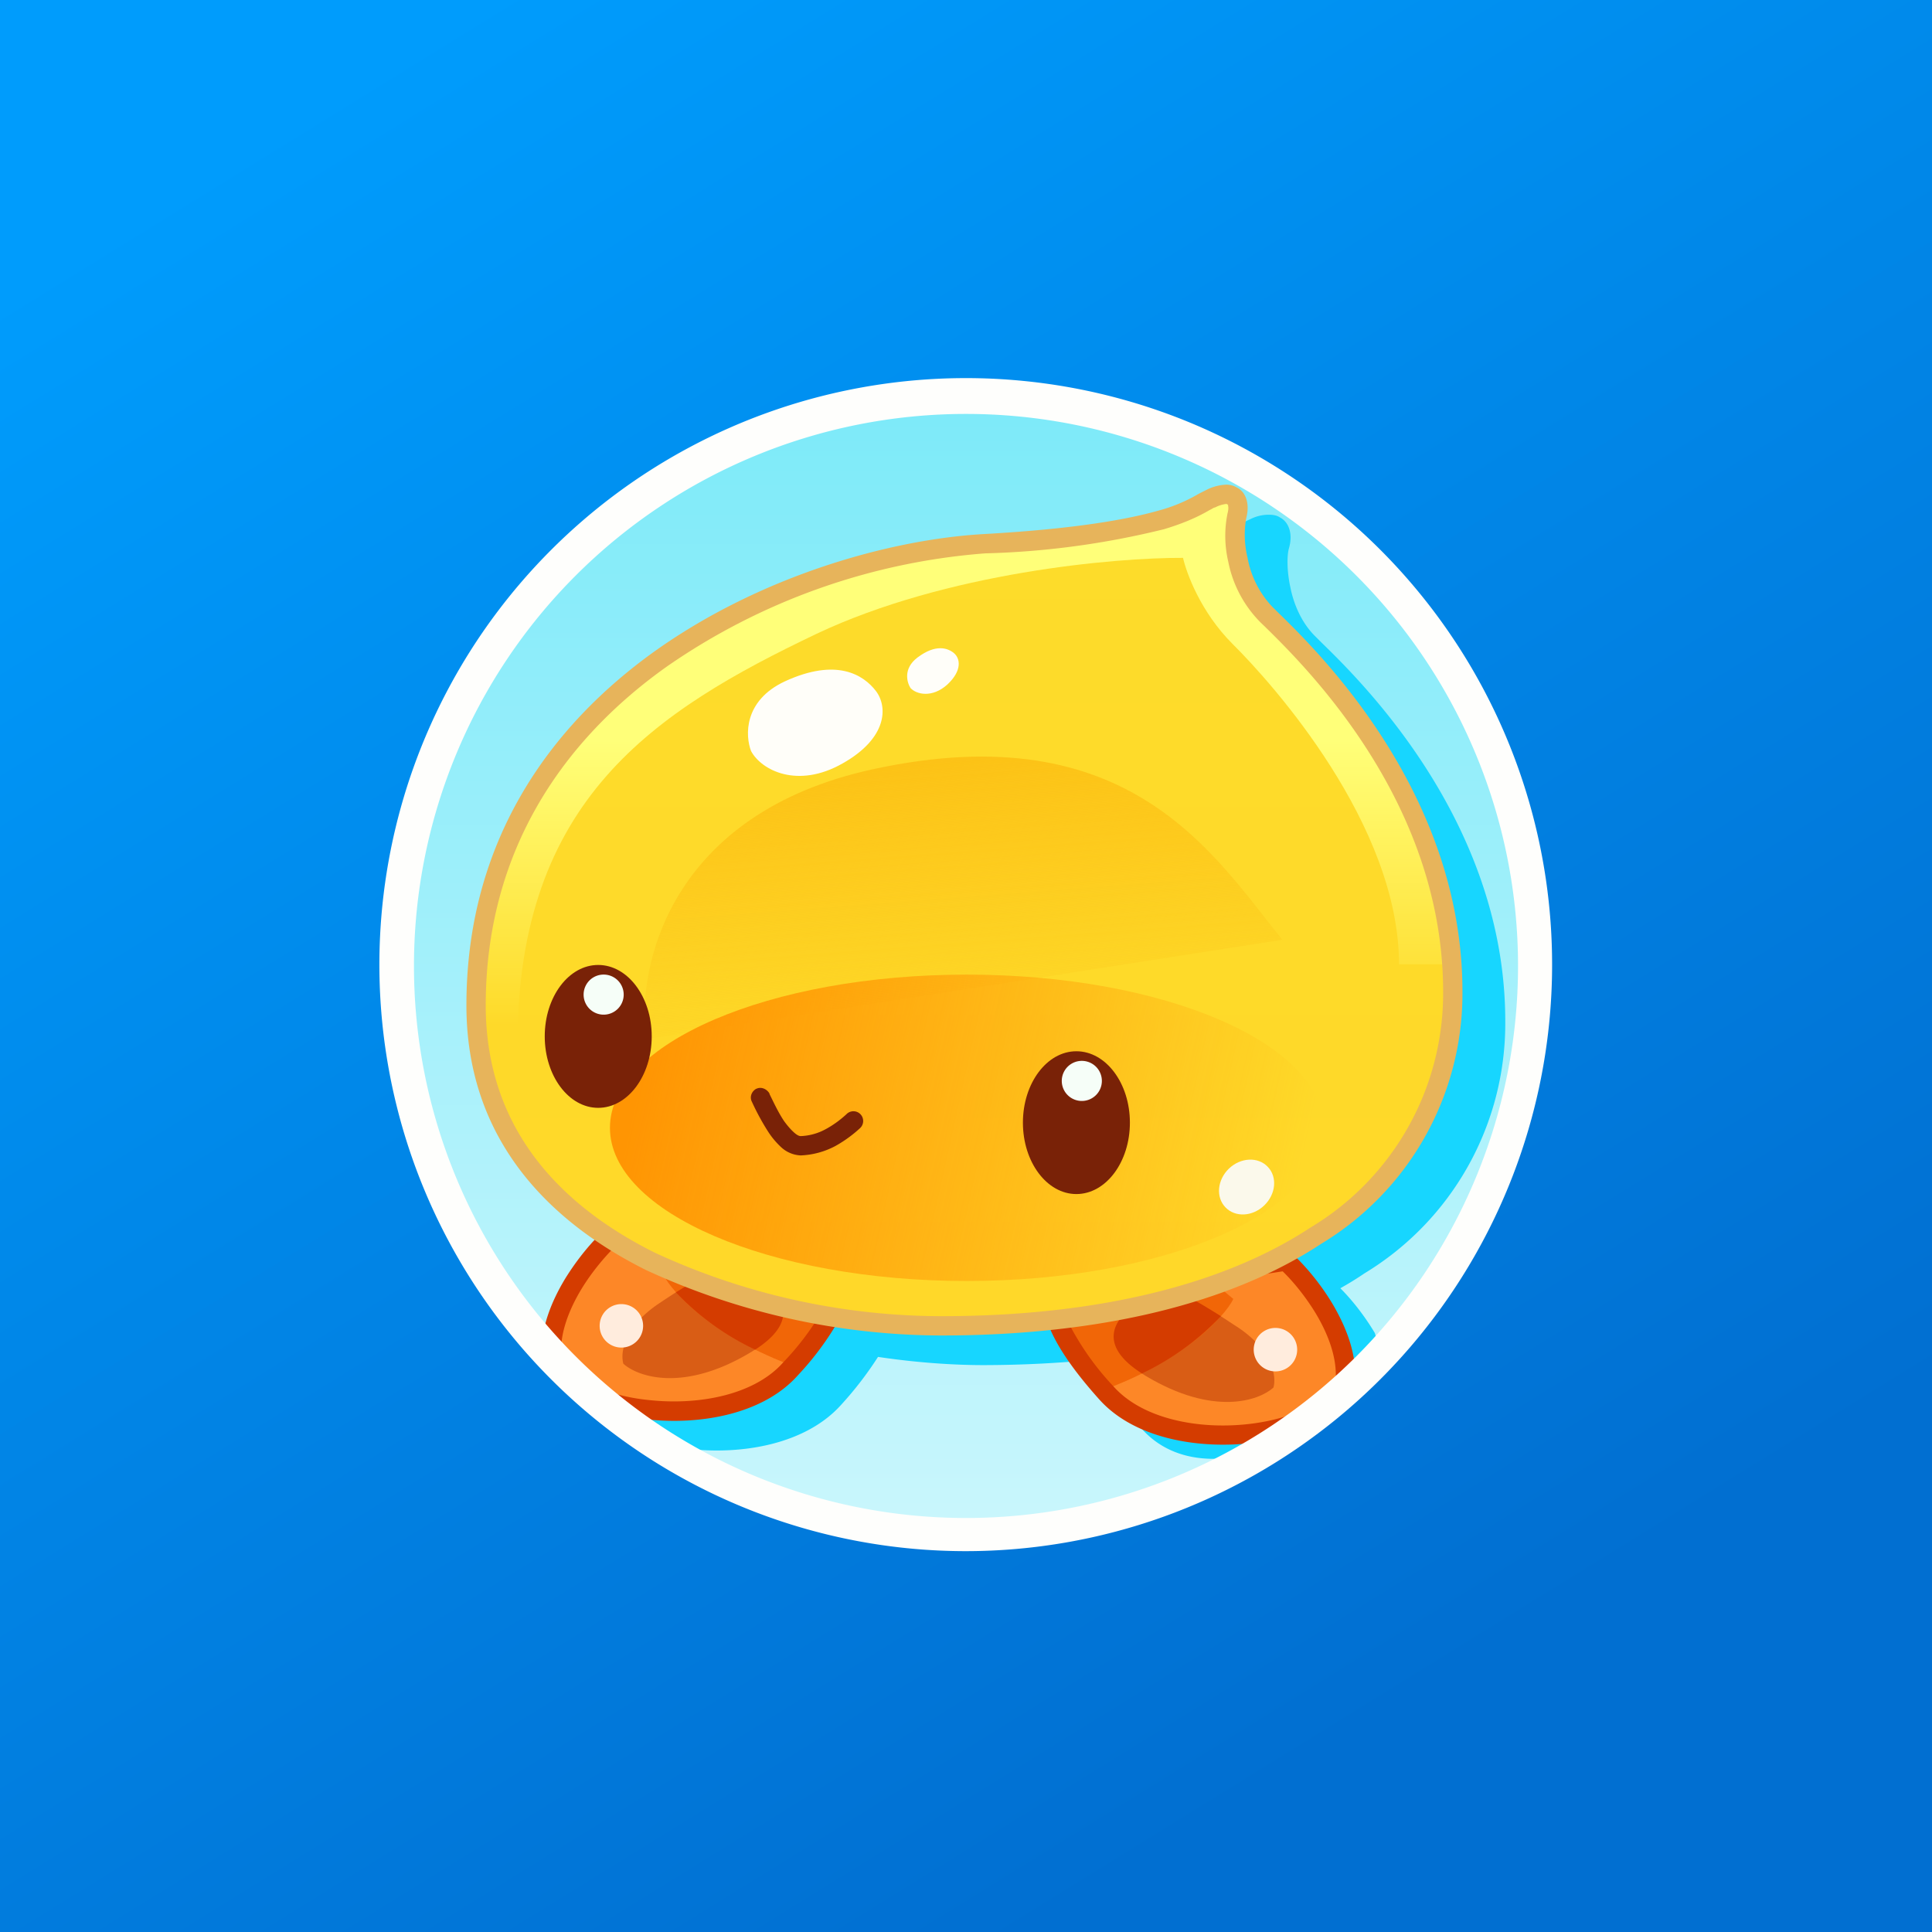 <svg xmlns="http://www.w3.org/2000/svg" width="24" height="24" fill="none" viewBox="0 0 24 24"><rect x="0" y="0" width="24" height="24" fill="#333333" stroke="none"/><g clip-path="url(#a)"><path fill="url(#b)" d="M0 0h24v24H0z"/><path fill="url(#c)" d="M12 18.947A6.964 6.964 0 1 0 12 5.02a6.964 6.964 0 0 0 0 13.928"/><path fill="#17D6FF" d="M15.759 6.394c.042 0 .098.004.141.034.103.052.167.193.111.386-.021.073-.03.257.018.48.042.214.141.446.312.613l.073.073c.506.493 2.285 2.237 2.285 4.705a3.63 3.63 0 0 1-1.749 3.133q-.147.1-.3.185c.129.128.291.325.429.557.257.784-1.946 2.254-2.898 1.187a3.6 3.6 0 0 1-.6-.857q-.643.066-1.358.068c-.377 0-.832-.03-1.316-.102a4.4 4.4 0 0 1-.458.595c-.438.489-1.222.622-1.882.549a2.3 2.3 0 0 1-.878-.257c-.232-.129-.416-.322-.425-.566-.008-.326.129-.651.287-.917.116-.193.253-.365.369-.489a3.4 3.4 0 0 1-1.594-2.914c0-2.031 1.033-3.467 2.353-4.406a8.2 8.2 0 0 1 4.08-1.448c1.144-.065 1.787-.18 2.168-.292.279-.086.403-.154.502-.206q.051-.034.102-.055a.5.5 0 0 1 .228-.056"/><path fill="#FD8727" d="M6.981 16.179c-.145.39-.085.711-.042.827.077.313.587.523 1.414.523.823 0 1.586-.485 1.83-.973.24-.493.283-.725.257-.746-.013-.017-1.86-.326-2.777-.48a2.1 2.1 0 0 0-.686.849z"/><path fill="#D95D15" d="M8.194 16.187c-.454.3-.488.63-.45.754.18.163.75.36 1.586-.145.844-.506.154-.947-.296-1.106a8 8 0 0 0-.84.497"/><path fill="#F16607" d="M9.874 16.976c-1.003-.364-1.517-.909-1.633-1.14l.223-.18 1.877.523c-.15.265-.454.797-.471.797z"/><path fill="#D43C00" d="M9.514 15.943c.257.214.365.501-.133.823a3.3 3.3 0 0 1-.985-.712q.309-.192.484-.282z"/><path fill="#FFECDD" d="M7.719 16.74a.27.27 0 1 0 0-.54.27.27 0 0 0 0 .54"/><path fill="#D43C00" d="m7.551 15.24 3 .467.026.056c.03.056.034.129.021.197a.8.8 0 0 1-.085.266c-.157.313-.36.602-.6.857-.433.489-1.222.622-1.877.549a2.4 2.4 0 0 1-.883-.258c-.232-.128-.416-.32-.424-.565-.009-.326.128-.652.287-.917.163-.266.355-.489.493-.609zm.078.257c-.116.116-.275.3-.408.519-.15.249-.257.527-.252.784.004.12.098.249.3.364.201.112.484.198.792.228.626.068 1.316-.065 1.672-.472q.34-.354.566-.793a.8.8 0 0 0 .064-.205z"/><path fill="#FD8727" d="M16.586 16.474c.146.394.086.716.043.827-.086.313-.588.523-1.415.523s-1.59-.484-1.83-.973c-.24-.493-.283-.724-.261-.745.017-.013 1.86-.326 2.781-.48a2.1 2.1 0 0 1 .677.848z"/><path fill="#D95D15" d="M15.369 16.483c.454.3.488.63.45.754-.18.163-.746.36-1.586-.145-.844-.506-.155-.948.295-1.106.095.043.39.197.84.497"/><path fill="#F16607" d="M13.693 17.272c.998-.36 1.517-.909 1.628-1.136l-.222-.184-1.878.522c.15.266.455.802.472.802z"/><path fill="#D43C00" d="M14.049 16.243c-.258.21-.36.502.137.819.368-.175.7-.416.981-.712a9 9 0 0 0-.48-.283z"/><path fill="#FFECDD" d="M15.844 17.036a.27.27 0 1 1 0-.54.27.27 0 0 1 0 .54"/><path fill="#D43C00" d="m16.016 15.536-3 .471-.03.051a.33.33 0 0 0-.022.198 1 1 0 0 0 .086.265c.094.215.274.493.6.857.433.49 1.221.622 1.881.55.33-.035.643-.125.879-.258.232-.129.416-.322.424-.566.009-.325-.128-.651-.287-.917a3 3 0 0 0-.488-.609zm-.082.257c.12.116.275.3.408.518.15.249.257.527.252.785-.004.12-.098.248-.3.364-.201.111-.48.197-.793.231-.625.069-1.315-.068-1.671-.471a3.4 3.4 0 0 1-.561-.797.8.8 0 0 1-.069-.206z"/><path fill="url(#d)" d="m12.75 16.47-1.791-.086c-1.942-.03-3.446-.793-4.273-1.761-.489-.579-.639-1.329-.785-1.762l.228-1.907.557-1.118.733-1.046 1.217-.887 1.877-.862 1.479-.244 1.67-.184 1.15-.317.402-.142.142.142v.587l.317.758.943.862.69 1.058.458 1.119.317 1.32-.102 1.23-.673 1.29-.802.729-1.148.578z"/><path fill="url(#e)" d="M10.144 7.873c1.616-.763 3.707-.947 4.552-.943.043.189.218.673.617 1.071.493.489 2.066 2.242 2.066 3.978h.728l-.265-1.41-.935-1.595-1.35-1.491-.244-.844.103-.506h-.27l-.566.3-1.358.206-1.63.205-1.61.412-1.813.874-.823.844-.845 1.072-.41.985-.228 1.762.566.167c0-3.026 1.701-4.127 3.715-5.087"/><path fill="url(#f)" d="M10.856 9.553c-2.546.548-2.949 2.464-2.833 3.355l7.907-1.234c-.849-1.046-1.894-2.807-5.074-2.121"/><path fill="#FFFEF9" d="M11.31 8.546c-.043-.069-.094-.24.086-.377.227-.172.377-.12.454-.056s.107.214-.081.39c-.189.171-.386.124-.459.043m-1.98.784c-.073-.189-.094-.626.42-.866.643-.296.977-.081 1.131.12.15.197.142.587-.415.9-.557.317-1.007.086-1.136-.154"/><path fill="url(#g)" d="M12.009 15.913c2.447 0 4.431-.852 4.431-1.903s-1.984-1.903-4.431-1.903-4.432.852-4.432 1.903c0 1.05 1.984 1.903 4.432 1.903"/><path fill="#792207" d="M7.431 13.762c.367 0 .665-.398.665-.888s-.298-.887-.665-.887-.664.397-.664.887.297.888.664.888"/><path fill="#F6FEF8" d="M7.483 12.604a.249.249 0 1 0 0-.497.249.249 0 0 0 0 .497"/><path fill="#792207" d="M13.371 14.833c.367 0 .665-.397.665-.887s-.298-.887-.665-.887c-.366 0-.664.397-.664.887s.298.887.664.887"/><path fill="#F6FEF8" d="M13.423 13.676a.249.249 0 1 0 0-.497.249.249 0 0 0 0 .497"/><path fill="#792207" d="M9.394 13.526c.06-.03.129 0 .163.055l.004.013c.043.086.103.219.18.334q.066.09.125.142c.038.034.064.043.081.043a.7.7 0 0 0 .317-.09c.103-.056.189-.125.249-.18a.121.121 0 1 1 .171.171 1.6 1.6 0 0 1-.308.223 1 1 0 0 1-.429.116.38.38 0 0 1-.24-.099 1 1 0 0 1-.163-.193 3 3 0 0 1-.197-.36l-.008-.017c-.03-.06 0-.128.055-.159"/><path fill="#FBF9EB" d="M15.223 14.998c.121.127.337.116.482-.024s.165-.354.043-.48c-.121-.127-.337-.116-.482.023-.145.14-.165.355-.043.481"/><path fill="#E7B45B" fill-rule="evenodd" d="M15.227 6.261a.4.4 0 0 0-.133.043c-.017 0-.034.017-.064.03-.09.052-.257.146-.57.24-.727.18-1.471.281-2.22.3A8 8 0 0 0 8.284 8.28c-1.268.9-2.25 2.271-2.25 4.209 0 1.525.922 2.485 2.1 3.072a8.5 8.5 0 0 0 3.557.789c1.959 0 3.523-.399 4.59-1.102a3.39 3.39 0 0 0 1.646-2.93c0-2.367-1.714-4.042-2.22-4.54a1.47 1.47 0 0 1-.45-.805 1.4 1.4 0 0 1-.008-.596c.017-.064.008-.094.004-.103v-.008l.008.008-.038-.021.017.008h.004zm.137-.205a.25.25 0 0 0-.141-.035.6.6 0 0 0-.227.06l-.103.052a2 2 0 0 1-.502.21c-.377.107-1.024.227-2.164.291-1.165.065-2.768.515-4.084 1.449-1.316.938-2.349 2.37-2.349 4.406 0 1.645 1.003 2.674 2.229 3.287a8.8 8.8 0 0 0 3.664.814c1.993 0 3.609-.403 4.727-1.14a3.63 3.63 0 0 0 1.753-3.133c0-2.468-1.783-4.213-2.288-4.706l-.073-.072a1.2 1.2 0 0 1-.309-.613 1.2 1.2 0 0 1-.017-.485c.051-.188-.008-.334-.116-.385" clip-rule="evenodd"/><path fill="#FEFEFC" fill-rule="evenodd" d="M12 19.269a7.287 7.287 0 0 0 2.788-14.017A7.286 7.286 0 1 0 12 19.269m0-.412a6.857 6.857 0 1 0 0-13.715 6.857 6.857 0 0 0 0 13.715" clip-rule="evenodd"/></g><defs><linearGradient id="b" x1="3.489" x2="16.144" y1="1.513" y2="21.994" gradientUnits="userSpaceOnUse"><stop stop-color="#009CFC"/><stop offset="1" stop-color="#016FD1"/></linearGradient><linearGradient id="c" x1="12" x2="12" y1="5.023" y2="18.947" gradientUnits="userSpaceOnUse"><stop stop-color="#7DEAF9"/><stop offset="1" stop-color="#C9F6FC"/></linearGradient><linearGradient id="d" x1="11.992" x2="11.992" y1="6.154" y2="16.47" gradientUnits="userSpaceOnUse"><stop stop-color="#FDDC2A"/><stop offset="1" stop-color="#FFD829"/></linearGradient><linearGradient id="e" x1="11.987" x2="11.987" y1="9.197" y2="12.96" gradientUnits="userSpaceOnUse"><stop stop-color="#FFFF79"/><stop offset=".94" stop-color="#FFFF79" stop-opacity="0"/></linearGradient><linearGradient id="f" x1="11.7" x2="11.966" y1="9.398" y2="12.908" gradientUnits="userSpaceOnUse"><stop stop-color="#FCC216"/><stop offset="1" stop-color="#FCC216" stop-opacity="0"/></linearGradient><linearGradient id="g" x1="7.886" x2="15.939" y1="13.71" y2="15.505" gradientUnits="userSpaceOnUse"><stop stop-color="#FF9503"/><stop offset="1" stop-color="#FF9503" stop-opacity="0"/></linearGradient><clipPath id="a"><path fill="#fff" d="M0 0h24v24H0z"/></clipPath></defs></svg>